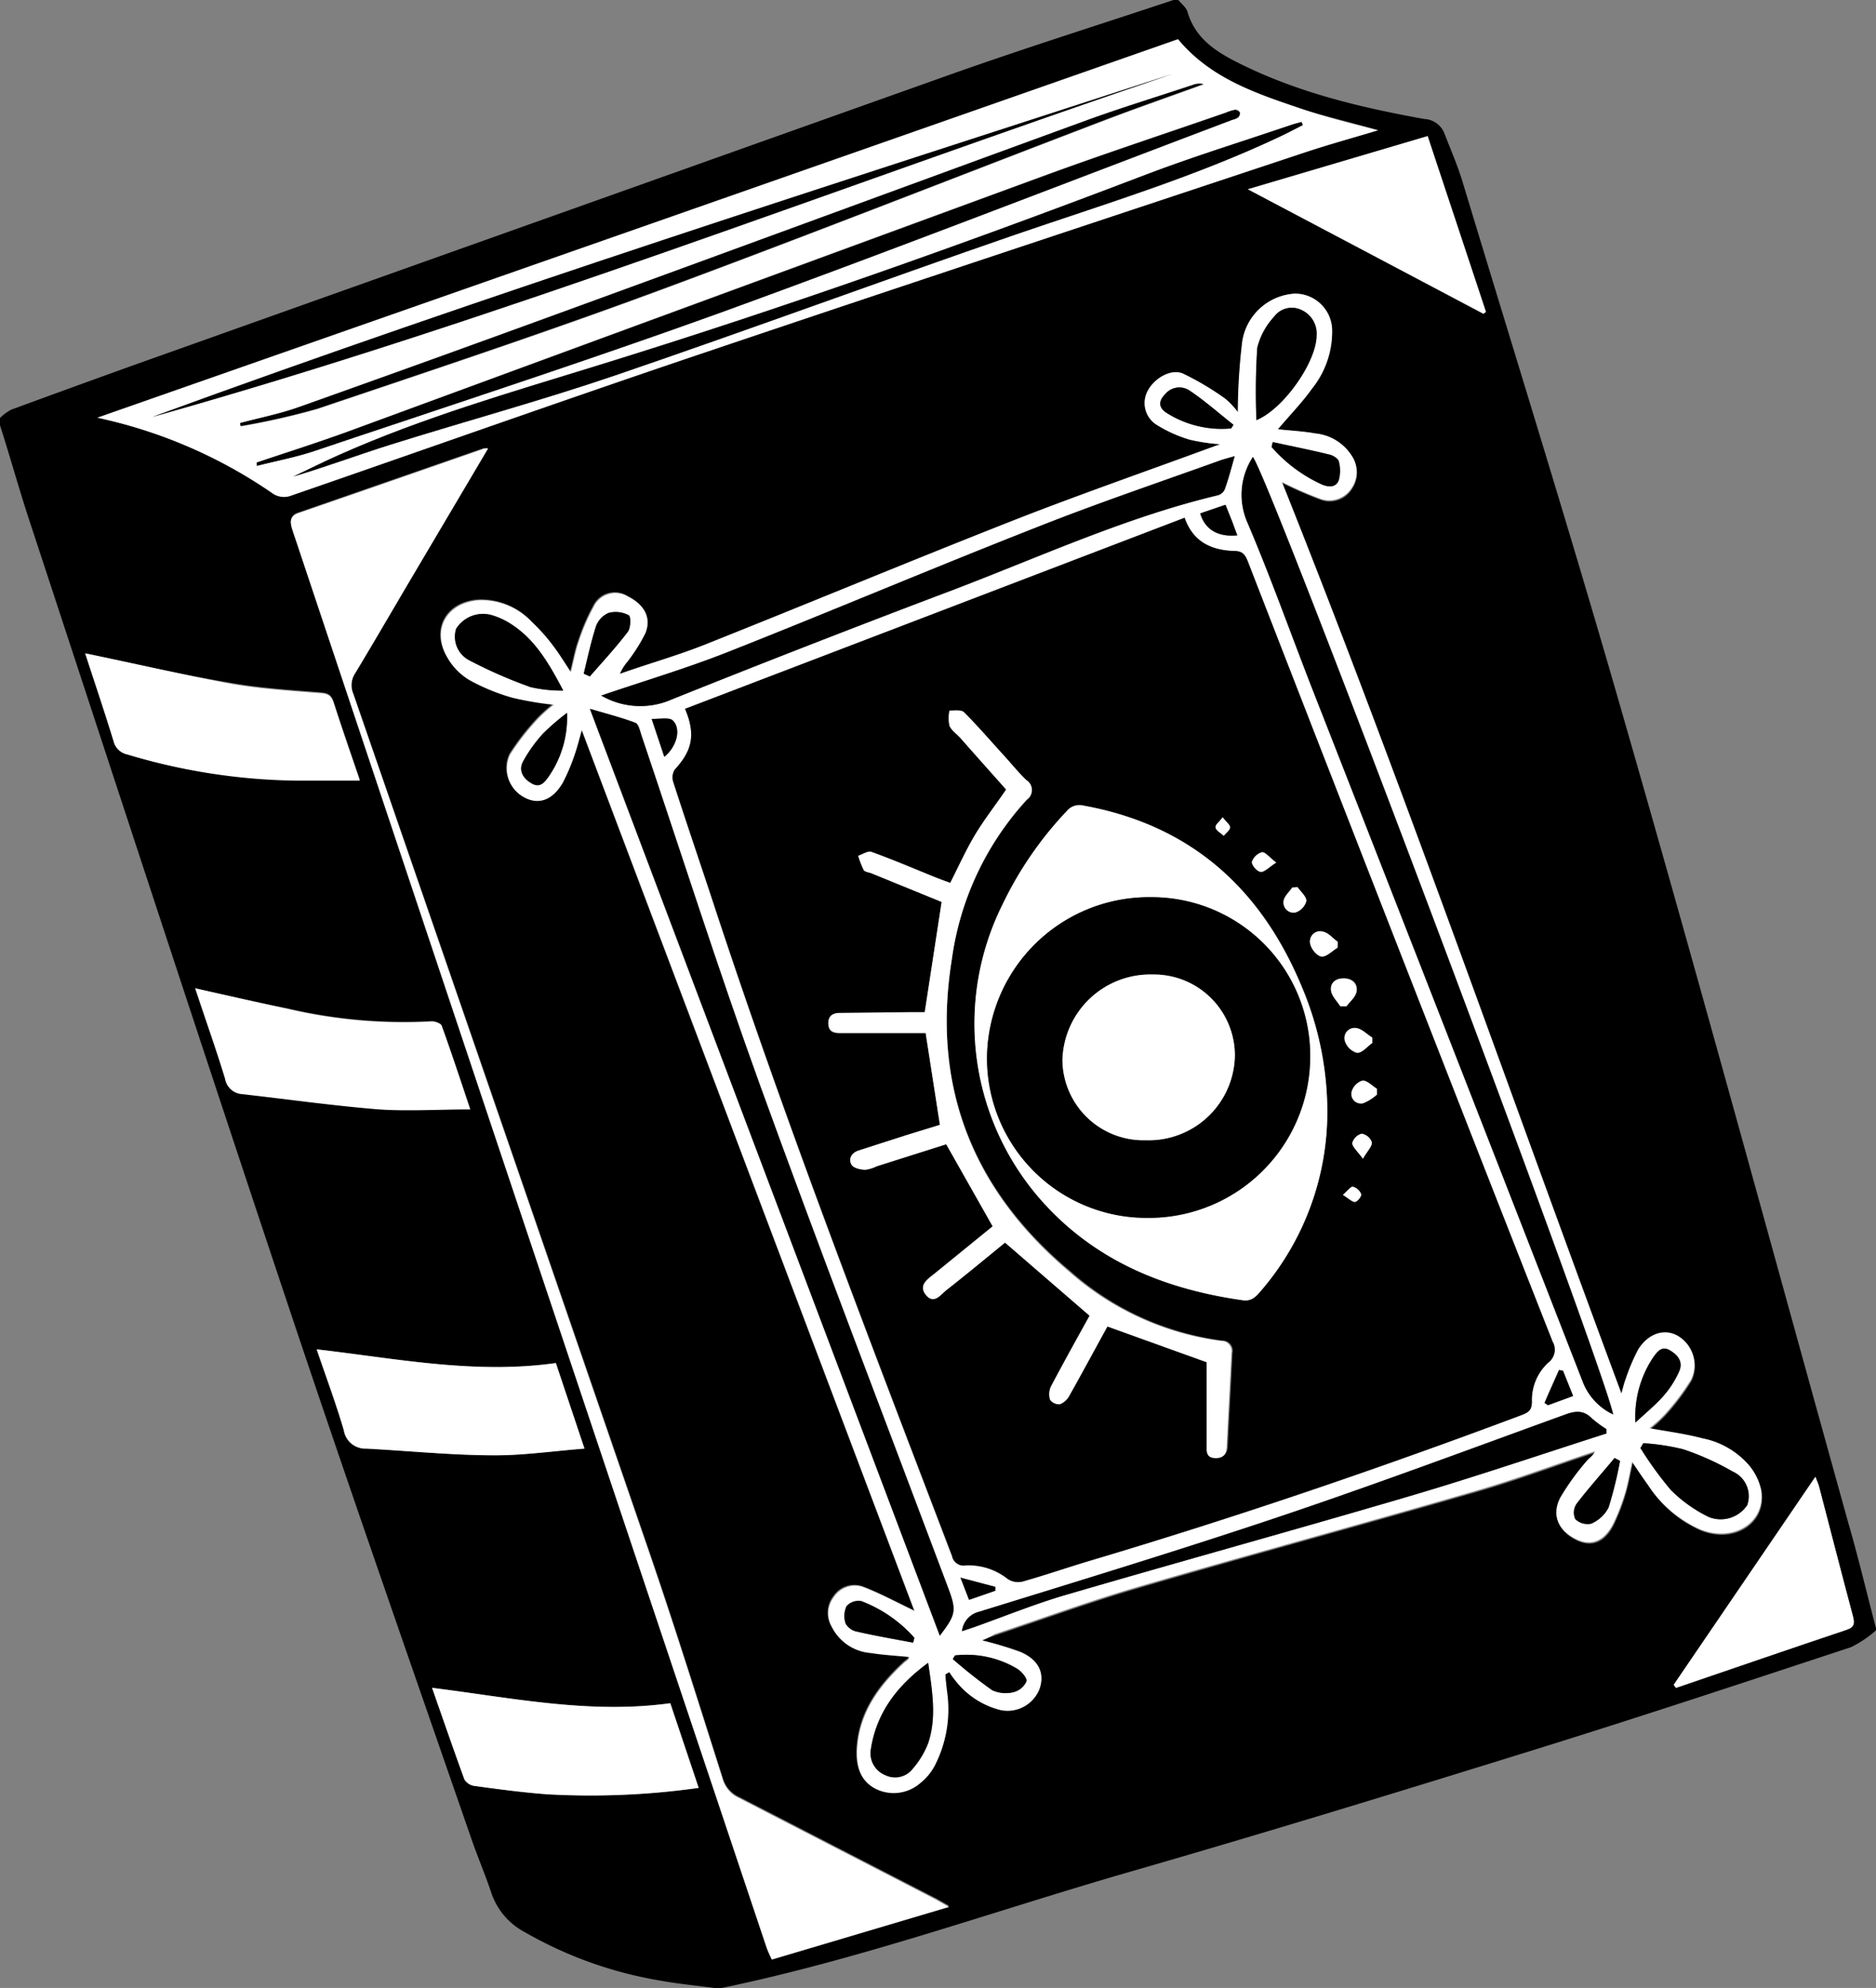 <svg xmlns="http://www.w3.org/2000/svg" viewBox="0 0 185.28 196.32"><rect x="0" y="0" width="185.28" height="196.32" fill="#808080" stroke="none"/><defs><style>.cls-1{fill:#fff;}</style></defs><g id="Camada_2" data-name="Camada 2"><g id="OBJECTS"><path d="M0,42v-.72a4.7,4.7,0,0,1,1.1-.82Q7.22,38.21,13.37,36,53.69,21.65,94,7.31c7.25-2.57,14.6-4.88,21.9-7.31h.48c.31.39.79.74.91,1.19.67,2.33,2.4,3.64,4.37,4.69,6,3.14,12.45,4.69,19,5.87a2.24,2.24,0,0,1,2,1.44c.62,1.6,1.31,3.18,1.8,4.81,5.35,17.68,10.86,35.32,15.94,53.07C168,97.47,175.2,124,182.55,150.41c1,3.45,1.82,6.93,2.73,10.39V161a10.91,10.91,0,0,1-2.48,1.67c-10.35,3.41-20.68,6.84-31.08,10.07-13.33,4.14-26.68,8.23-40.1,12.1S85,193.48,71.28,196.32h-.72c-1.81-.24-3.63-.41-5.42-.74a40,40,0,0,1-13.34-4.79A6.85,6.85,0,0,1,48.55,187c-.59-1.78-1.33-3.51-1.95-5.28-6-17.32-12.05-34.6-17.87-52C20,103.61,11.47,77.46,2.88,51.34,1.86,48.24,1,45.11,0,42ZM97,162c.51-.2.89-.37,1.29-.5,4.77-1.59,9.5-3.32,14.32-4.72,11-3.22,22.14-6.23,33.18-9.43,4-1.15,7.86-2.6,11.79-3.91-.19.42-.59.63-.85,1a24.61,24.61,0,0,0-2.57,3.57c-.9,1.74-.2,3.27,1.61,4.13,1.45.68,2.72.19,3.61-1.54a20.3,20.3,0,0,0,1.2-3.12c.27-.89.42-1.83.68-3,.6.88,1.08,1.6,1.58,2.3a11.86,11.86,0,0,0,5.14,4.37c3.32,1.34,6.52-.72,6-3.91a5.59,5.59,0,0,0-1.18-2.42,8.15,8.15,0,0,0-4.59-2.66c-1.71-.43-3.46-.66-5.24-1a12.43,12.43,0,0,0,1.51-1.37,22.8,22.8,0,0,0,2.58-3.41A3.33,3.33,0,0,0,165.7,132c-1.3-.71-2.89-.22-3.88,1.39a19.82,19.82,0,0,0-1.26,3c-.13.33-.2.69-.39,1.32-11.25-30.27-21.73-60.5-33.52-90a38.11,38.11,0,0,0,3.83,1.67,2.6,2.6,0,0,0,3.06-1.1,2.84,2.84,0,0,0,0-3.17,4.81,4.81,0,0,0-3.63-2.29c-1.24-.22-2.5-.28-3.7-.41,1.11-1.3,2.33-2.55,3.36-4a9,9,0,0,0,2-5.88A3.66,3.66,0,0,0,127.88,29a5.58,5.58,0,0,0-5.16,4.73,59.89,59.89,0,0,0-.44,7A7.75,7.75,0,0,0,121,39.37a27.88,27.88,0,0,0-4.17-2.47c-1.19-.52-2.84.45-3.49,1.7a2.53,2.53,0,0,0,.82,3.31,13.2,13.2,0,0,0,3.33,1.51,19.28,19.28,0,0,0,3,.45l-1.19.43c-6.4,2.35-12.86,4.6-19.21,7.09-10.21,4-20.35,8.24-30.55,12.3-2.73,1.08-5.56,1.91-8.34,2.86A4.69,4.69,0,0,1,62,65.3a16.67,16.67,0,0,0,1.68-2.87c.6-1.52-.09-2.78-1.73-3.6a2.37,2.37,0,0,0-3.38,1,20.16,20.16,0,0,0-1.5,3.5c-.32.9-.48,1.86-.76,2.95-.67-1-1.18-1.86-1.79-2.64a17.62,17.62,0,0,0-2-2.24,6.86,6.86,0,0,0-5.24-2.21c-3.21.2-4.78,2.89-3.15,5.67a6.1,6.1,0,0,0,2.14,2.2,20,20,0,0,0,4.28,1.76,31.93,31.93,0,0,0,4.07.69,13.43,13.43,0,0,0-1.53,1.36,24.21,24.21,0,0,0-2.78,3.56,3.23,3.23,0,0,0,1.4,4.23c1.42.76,2.8.28,3.79-1.43a18,18,0,0,0,1.13-2.63c.27-.73.45-1.49.77-2.59l32.86,87c-1.75-.83-3.39-1.73-5.11-2.38a2.49,2.49,0,0,0-2.86,1,2.65,2.65,0,0,0-.2,2.94,4.66,4.66,0,0,0,3.8,2.58c1.26.2,2.54.27,3.84.4a.93.93,0,0,1-.08.22c-.15.13-.32.25-.46.38-2.47,2.29-4.37,4.92-4.6,8.41-.1,1.61.22,3.2,1.81,4a4,4,0,0,0,4.41-.55,5.51,5.51,0,0,0,1.44-1.73,12.19,12.19,0,0,0,1.2-7.44c0-.53-.1-1.05-.14-1.58l.38-.22a10.54,10.54,0,0,0,.85,1.14,8.08,8.08,0,0,0,4.21,2.61,3.39,3.39,0,0,0,3.86-2.12c.52-1.55-.1-2.84-1.9-3.6A34.75,34.75,0,0,0,97,162ZM9.62,41.25A48.21,48.21,0,0,1,27,48.75a2,2,0,0,0,1.6.22C42.34,44.25,56,39.39,69.79,34.74,89.49,28.09,109.24,21.57,129,15c2.3-.76,4.63-1.4,7.12-2.15-2.54-.71-4.91-1.28-7.22-2-4.58-1.51-9.23-3-12.53-6.95Zm38.58,3a2.64,2.64,0,0,0-.42,0q-9.16,3.18-18.32,6.36c-.74.25-.83.75-.66,1.39.11.39.24.76.37,1.14q9.46,28.32,18.94,56.65,13.78,41.22,27.6,82.43a11,11,0,0,0,.52,1.18l17.5-5.2-1.33-.75q-9.7-5-19.4-10a2.92,2.92,0,0,1-1.62-1.89c-2.37-7.45-4.7-14.92-7.24-22.32Q49.59,110.89,34.89,68.48a2.12,2.12,0,0,1,.17-2c1.81-3,3.55-6,5.32-9ZM8.41,64.52c.95,2.91,1.92,5.78,2.81,8.68a1.76,1.76,0,0,0,1.34,1.3A60.11,60.11,0,0,0,29.19,77c2.06,0,4.11,0,6.35,0-.92-2.72-1.79-5.2-2.59-7.7-.22-.69-.54-.87-1.25-.93-3-.24-6-.42-8.92-.94C18,66.63,13.27,65.53,8.41,64.52ZM19.28,97.6c1,3.14,2.06,6,2.95,8.89A1.82,1.82,0,0,0,23.9,108c4.51.5,9,1.15,13.54,1.51,2.92.23,5.87,0,9,0-1-3-1.87-5.62-2.81-8.23-.09-.25-.69-.47-1-.45a50.17,50.17,0,0,1-14.14-1.23C25.5,99,22.52,98.33,19.28,97.6Zm35.62,37c-8,1.13-15.71-.44-23.64-1.33.94,2.76,1.91,5.34,2.68,8a2.15,2.15,0,0,0,2.22,1.8c4.18.22,8.36.62,12.54.66,2.95,0,5.92-.42,9-.66C56.74,140.11,55.84,137.43,54.9,134.61ZM66.2,168.2c-8,1.1-15.65-.54-23.52-1.52,1.1,3.14,2.11,6.11,3.2,9.06a1.41,1.41,0,0,0,1,.63c2.37.32,4.74.64,7.13.82a76.29,76.29,0,0,0,15-.63ZM141,13.44l-17.72,5.25L146.48,31l.23-.19C144.82,25.09,142.93,19.39,141,13.44ZM165.3,166.38l.21.28c5.62-1.92,11.23-3.85,16.86-5.74.79-.26.79-.67.61-1.36-1.13-4.24-2.22-8.49-3.33-12.74-.07-.27-.2-.53-.37-1Z"/><path class="cls-1" d="M97,162a34.75,34.75,0,0,1,3.78,1.16c1.8.76,2.42,2.05,1.9,3.6a3.39,3.39,0,0,1-3.86,2.12,8.08,8.08,0,0,1-4.21-2.61,10.54,10.54,0,0,1-.85-1.14l-.38.22c0,.53.09,1.05.14,1.58a12.19,12.19,0,0,1-1.2,7.44,5.51,5.51,0,0,1-1.44,1.73,4,4,0,0,1-4.41.55c-1.59-.82-1.91-2.41-1.81-4,.23-3.49,2.13-6.12,4.6-8.41.14-.13.31-.25.46-.38a.93.93,0,0,0,.08-.22c-1.3-.13-2.58-.2-3.84-.4a4.66,4.66,0,0,1-3.8-2.58,2.65,2.65,0,0,1,.2-2.94,2.49,2.49,0,0,1,2.86-1c1.72.65,3.36,1.55,5.11,2.38l-32.86-87c-.32,1.1-.5,1.86-.77,2.59a18,18,0,0,1-1.13,2.63c-1,1.71-2.37,2.19-3.79,1.43a3.23,3.23,0,0,1-1.4-4.23,24.21,24.21,0,0,1,2.78-3.56,13.43,13.43,0,0,1,1.53-1.36,31.93,31.93,0,0,1-4.07-.69,20,20,0,0,1-4.28-1.76,6.1,6.1,0,0,1-2.14-2.2c-1.63-2.78-.06-5.47,3.15-5.67a6.86,6.86,0,0,1,5.24,2.21,17.62,17.62,0,0,1,2,2.24c.61.78,1.12,1.64,1.79,2.64.28-1.09.44-2,.76-2.95a20.16,20.16,0,0,1,1.5-3.5,2.37,2.37,0,0,1,3.38-1c1.64.82,2.33,2.08,1.73,3.6A16.67,16.67,0,0,1,62,65.3a4.69,4.69,0,0,0-.78,1.25c2.78-1,5.61-1.78,8.34-2.86,10.2-4.06,20.34-8.28,30.55-12.3,6.35-2.49,12.81-4.74,19.21-7.09l1.19-.43a19.28,19.28,0,0,1-3-.45,13.2,13.2,0,0,1-3.33-1.51,2.53,2.53,0,0,1-.82-3.31c.65-1.25,2.3-2.22,3.49-1.7A27.88,27.88,0,0,1,121,39.37a7.75,7.75,0,0,1,1.25,1.32,59.89,59.89,0,0,1,.44-7A5.58,5.58,0,0,1,127.88,29a3.66,3.66,0,0,1,3.68,3.51,9,9,0,0,1-2,5.88c-1,1.4-2.25,2.65-3.36,4,1.2.13,2.46.19,3.7.41A4.81,4.81,0,0,1,133.5,45a2.84,2.84,0,0,1,0,3.17,2.6,2.6,0,0,1-3.06,1.1,38.11,38.11,0,0,1-3.83-1.67c11.79,29.52,22.27,59.75,33.52,90,.19-.63.26-1,.39-1.32a19.82,19.82,0,0,1,1.26-3c1-1.61,2.58-2.1,3.88-1.39a3.33,3.33,0,0,1,1.34,4.37,22.8,22.8,0,0,1-2.58,3.41,12.43,12.43,0,0,1-1.51,1.37c1.78.32,3.53.55,5.24,1a8.15,8.15,0,0,1,4.59,2.66,5.59,5.59,0,0,1,1.18,2.42c.52,3.19-2.68,5.25-6,3.91a11.86,11.86,0,0,1-5.14-4.37c-.5-.7-1-1.42-1.58-2.3-.26,1.13-.41,2.07-.68,3a20.3,20.3,0,0,1-1.2,3.12c-.89,1.73-2.16,2.22-3.61,1.54-1.81-.86-2.51-2.39-1.61-4.13a24.61,24.61,0,0,1,2.57-3.57c.26-.33.66-.54.85-1-3.93,1.31-7.82,2.76-11.79,3.91-11,3.2-22.14,6.21-33.18,9.43-4.82,1.4-9.55,3.13-14.32,4.72C97.87,161.6,97.49,161.77,97,162ZM67.66,70c1.06,2.5.73,4.08-1,6a1.43,1.43,0,0,0-.18,1.22c1.26,3.91,2.59,7.8,3.88,11.71C77.51,110.76,85.82,132.2,94,153.67a1.17,1.17,0,0,0,1.37.93,6.2,6.2,0,0,1,4.13,1.34,1.86,1.86,0,0,0,1.45.26c2.31-.65,4.57-1.44,6.87-2.12,14.28-4.23,28.36-9.05,42.31-14.28.66-.25,1.17-.42,1.13-1.36a5,5,0,0,1,1.63-3.87,1.59,1.59,0,0,0,.41-2.07q-5.66-14.31-11.24-28.65-9.45-24.21-18.87-48.42c-.26-.66-.51-1-1.32-1-2.21-.07-4.06-.85-4.91-3.28Zm25.16,91.51c1.66-2.19,1.68-2.48.72-5C87.35,140,81,123.59,75,107c-4.12-11.38-7.79-22.91-11.67-34.37-.15-.45-.28-1.13-.6-1.25-1.42-.54-2.91-.91-4.49-1.38ZM123.74,45.13a6.8,6.8,0,0,0-.48,6.53c2.34,5.5,4.34,11.16,6.52,16.73q13.29,34,26.57,68.06a5.9,5.9,0,0,0,3,3.23C158.09,134.07,125.53,47.51,123.74,45.13ZM59.38,68.69a7.69,7.69,0,0,0,7,.37q13.89-5.58,27.9-10.86c8.62-3.27,17-7.14,26-9.29a1.07,1.07,0,0,0,.67-.55c.35-1,.62-2.1,1-3.31-.59.17-1,.28-1.49.44-6,2.15-12,4.18-17.88,6.51-10.29,4-20.48,8.36-30.76,12.42C67.77,66,63.6,67.25,59.38,68.69Zm99.28,72.87,0-.44a11.59,11.59,0,0,1-1.42-1.05c-.83-.85-1.64-.74-2.68-.36-9.52,3.45-19,7-28.63,10.22s-19.47,6.19-29.22,9.24A2.22,2.22,0,0,0,95,161.09l1.19-.4c3-1.08,6-2.31,9.14-3.21,11.23-3.28,22.5-6.38,33.71-9.68C145.63,145.86,152.13,143.65,158.66,141.56ZM55.63,68.2c-1.42-2.71-2.76-5-5-6.49a7.24,7.24,0,0,0-2.15-1,3.13,3.13,0,0,0-3.41,1.38,2.63,2.63,0,0,0,1.36,3.14,46.83,46.83,0,0,0,6,2.62A13.9,13.9,0,0,0,55.63,68.2ZM162.3,142.52,162,143a35.54,35.54,0,0,0,3,4.14,13.84,13.84,0,0,0,3.75,2.67,3.15,3.15,0,0,0,3.8-1.18,2.66,2.66,0,0,0-1.44-3.31,26.81,26.81,0,0,0-4.89-2.2A22.16,22.16,0,0,0,162.3,142.52ZM91.67,164.21c-3.07,2.25-5.12,4.94-5.66,8.57a2.33,2.33,0,0,0,1.47,2.53,2.2,2.2,0,0,0,2.71-.67,8.41,8.41,0,0,0,1.51-2.53C92.52,169.57,92.07,167,91.67,164.21ZM124.09,41.49c2.69-1.11,5.94-5.74,5.94-8.35a2.55,2.55,0,0,0-1.5-2.53,2.17,2.17,0,0,0-2.7.67,7,7,0,0,0-1.66,3.07A67.75,67.75,0,0,0,124.09,41.49Zm37.43,99c1.11-1,2-1.77,2.78-2.64a9.54,9.54,0,0,0,1.53-2.39c.42-.92-.1-1.62-.9-2.1s-1.28.18-1.66.7A10.54,10.54,0,0,0,161.52,140.48ZM56,70.4a23.41,23.41,0,0,0-2.34,2,14,14,0,0,0-2,2.79c-.49.93.06,1.71.91,2.18s1.27-.21,1.66-.75A10.25,10.25,0,0,0,56,70.4Zm65.6-28.09.23-.36c-1.44-1.14-2.84-2.34-4.35-3.39a1.81,1.81,0,0,0-2.4.37c-.64.63-.68,1.29.09,1.81A10.16,10.16,0,0,0,121.59,42.31ZM90.18,162.22l.13-.48a13.37,13.37,0,0,0-5.23-3.62,1.59,1.59,0,0,0-1.47.49,2.33,2.33,0,0,0-.09,1.73,1.65,1.65,0,0,0,1.12.79C86.47,161.55,88.33,161.87,90.18,162.22Zm4.14,1.26-.22.36A49.29,49.29,0,0,0,98,166.91a3.16,3.16,0,0,0,2.14.19,1.91,1.91,0,0,0,1.25-1.06c.09-.31-.49-1-.91-1.24A9.78,9.78,0,0,0,94.32,163.48ZM125.7,43.66l-.14.48a14.59,14.59,0,0,0,5,3.72c.64.26,1.37.3,1.63-.45a3.51,3.51,0,0,0,0-1.85c-.06-.28-.57-.59-.92-.67C129.45,44.44,127.57,44.06,125.7,43.66ZM57.65,66.53l.57.27c1.27-1.45,2.58-2.87,3.75-4.4.29-.38.32-1.51.1-1.64a2.73,2.73,0,0,0-2-.23,2.3,2.3,0,0,0-1.24,1.33C58.37,63.38,58,65,57.65,66.53ZM160,144.27l-.54-.29c-1.27,1.51-2.58,3-3.77,4.55a1.57,1.57,0,0,0-.11,1.49,1.76,1.76,0,0,0,1.57.45,3.45,3.45,0,0,0,1.72-1.6A39.58,39.58,0,0,0,160,144.27ZM122.2,52.87c-.19-.49-.35-1-.53-1.43L121,49.85l-2.49.85C119,52.31,120.28,53.05,122.2,52.87ZM65.61,74.74c1.23-1,1.7-2.77.84-3.6-.35-.33-1.23-.11-2.09-.15Zm88.76,60.63-.41-.08c-.48,1.08-1,2.17-1.43,3.25l.34.23,2.48-.91ZM94.86,155.8l.82,2.19,2.59-.9,0-.38Z"/><path class="cls-1" d="M9.62,41.25,116.34,3.87c3.3,4,8,5.44,12.53,7,2.31.76,4.68,1.33,7.22,2-2.49.75-4.82,1.39-7.12,2.15-19.73,6.56-39.48,13.08-59.18,19.73C56,39.39,42.34,44.25,28.6,49a2,2,0,0,1-1.6-.22A48.21,48.21,0,0,0,9.62,41.25Zm15.73,4.43,0,.32c1.93-.49,3.89-.86,5.76-1.49C44.54,40,58,35.63,71.26,30.81c16.89-6.12,33.63-12.63,50.43-19a1.6,1.6,0,0,0,.55-.23.58.58,0,0,0,.18-.49.56.56,0,0,0-.45-.26,4.34,4.34,0,0,0-.91.28c-6,2.09-12.11,4.09-18.1,6.29Q68.72,29.95,34.51,42.57C31.48,43.67,28.4,44.64,25.35,45.68ZM128.67,12.35l-.13-.3c-.37.1-.75.19-1.11.32-4.72,1.6-9.5,3.07-14.16,4.84-17.93,6.85-36,13.26-54.36,18.92-8.54,2.64-17.13,5.11-25.32,8.75-1.56.69-3.08,1.45-4.62,2.18,3.23-1,6.36-2.13,9.54-3.13,7.39-2.32,14.87-4.35,22.19-6.84,13.22-4.51,26.32-9.34,39.52-13.9,8.83-3,17.79-5.71,26.25-9.73C127.21,13.11,127.94,12.72,128.67,12.35ZM15.06,41.17c34.15-9.6,67.2-22.49,100.75-33.87C82.11,18.24,48.33,29,15.06,41.17Zm8.66.61.1.32a72.7,72.7,0,0,0,7.56-1.71c11.12-3.75,22.26-7.45,33.26-11.51,14.9-5.51,29.67-11.34,44.51-17,3.23-1.23,6.51-2.37,9.76-3.55a1.77,1.77,0,0,0-1,.07c-3.48,1.15-7,2.23-10.45,3.48-17.32,6.3-34.63,12.67-51.94,19q-13,4.74-26,9.37C27.59,40.88,25.63,41.27,23.72,41.78Z"/><path class="cls-1" d="M48.2,44.3,40.38,57.52c-1.77,3-3.51,6-5.32,9a2.12,2.12,0,0,0-.17,2q14.65,42.43,29.25,84.88c2.54,7.4,4.87,14.87,7.24,22.32A2.92,2.92,0,0,0,73,177.57q9.7,5,19.4,10l1.33.75-17.5,5.2a11,11,0,0,1-.52-1.18q-13.81-41.21-27.6-82.43Q38.63,81.54,29.17,53.21c-.13-.38-.26-.75-.37-1.14-.17-.64-.08-1.14.66-1.39q9.16-3.16,18.32-6.36A2.64,2.64,0,0,1,48.2,44.3Z"/><path class="cls-1" d="M8.41,64.52c4.86,1,9.6,2.11,14.37,3,2.94.52,5.94.7,8.92.94.71.06,1,.24,1.25.93.8,2.5,1.67,5,2.59,7.7-2.24,0-4.29,0-6.35,0A60.11,60.11,0,0,1,12.56,74.5a1.76,1.76,0,0,1-1.34-1.3C10.33,70.3,9.36,67.43,8.41,64.52Z"/><path class="cls-1" d="M19.28,97.6c3.24.73,6.22,1.41,9.21,2.05a50.17,50.17,0,0,0,14.14,1.23c.34,0,.94.2,1,.45.94,2.61,1.81,5.25,2.81,8.23-3.16,0-6.11.19-9,0-4.52-.36-9-1-13.54-1.51a1.82,1.82,0,0,1-1.67-1.52C21.34,103.6,20.33,100.74,19.28,97.6Z"/><path class="cls-1" d="M54.9,134.61c.94,2.82,1.84,5.5,2.83,8.44-3.11.24-6.08.69-9,.66-4.18,0-8.36-.44-12.54-.66a2.15,2.15,0,0,1-2.22-1.8c-.77-2.63-1.74-5.21-2.68-8C39.19,134.17,46.93,135.74,54.9,134.61Z"/><path class="cls-1" d="M66.2,168.2,69,176.56a76.29,76.29,0,0,1-15,.63c-2.39-.18-4.76-.5-7.13-.82a1.41,1.41,0,0,1-1-.63c-1.09-3-2.1-5.92-3.2-9.06C50.55,167.66,58.24,169.3,66.2,168.2Z"/><path class="cls-1" d="M141,13.44c2,6,3.87,11.65,5.76,17.35l-.23.19L123.23,18.69Z"/><path class="cls-1" d="M165.3,166.38l14-20.53c.17.44.3.7.37,1,1.11,4.25,2.2,8.5,3.33,12.74.18.69.18,1.1-.61,1.36-5.63,1.89-11.24,3.82-16.86,5.74Z"/><path d="M67.66,70,117,51.13c.85,2.43,2.7,3.21,4.91,3.28.81,0,1.06.36,1.32,1q9.4,24.21,18.87,48.42,5.6,14.34,11.24,28.65a1.59,1.59,0,0,1-.41,2.07,5,5,0,0,0-1.63,3.87c0,.94-.47,1.11-1.13,1.36-13.95,5.23-28,10-42.31,14.28-2.3.68-4.56,1.47-6.87,2.12a1.86,1.86,0,0,1-1.45-.26,6.2,6.2,0,0,0-4.13-1.34,1.17,1.17,0,0,1-1.37-.93c-8.19-21.47-16.5-42.91-23.67-64.76-1.29-3.91-2.62-7.8-3.88-11.71A1.43,1.43,0,0,1,66.64,76C68.39,74.11,68.72,72.53,67.66,70Zm63.43,39.72a31.57,31.57,0,0,0-2.46-12.14c-4-9.79-11-16.11-21.57-18a1.63,1.63,0,0,0-1.69.54A36,36,0,0,0,99,89.35,26.36,26.36,0,0,0,103.28,119c5.24,5.65,12,8.32,19.47,9.38.88.12,1.32-.39,1.79-.94A27.07,27.07,0,0,0,131.09,109.75ZM93.85,87.19c-.54-.21-1.1-.4-1.65-.63-2-.82-4-1.68-6.11-2.43-.35-.13-.87.24-1.31.38a9.59,9.59,0,0,0,.55,1.41c.12.19.5.22.76.32L93,89.07,91.33,100H90.11l-7.19.08c-.73,0-1.14.33-1.11,1.08s.52.89,1.17.89c2.28,0,4.56,0,6.83,0h1.61l1.41,9.06-3.26,1-4.79,1.54c-.7.23-1,.81-.68,1.39.19.33.87.46,1.34.5a3.39,3.39,0,0,0,1.13-.34L93.45,113l4.61,8.06-5.79,4.71c-.7.55-1.63,1.12-.78,2.09s1.44-.06,2-.51c2-1.57,4-3.2,5.79-4.69l8.35,7.22c-1.23,2.26-2.56,4.64-3.82,7a1.78,1.78,0,0,0-.08,1.3,1.08,1.08,0,0,0,1,.43,1.87,1.87,0,0,0,.91-.85c1.3-2.32,2.57-4.67,3.75-6.82l9.89,3.54c0,2.66,0,5.45,0,8.23,0,.6,0,1.17.77,1.23s1.17-.35,1.21-1.13c.15-3.07.32-6.14.47-9.22a1,1,0,0,0-1-1.21,28.12,28.12,0,0,1-15-6.83C96.08,117.5,92,107.26,94,94.77A29.17,29.17,0,0,1,101.43,79a1.15,1.15,0,0,0-.06-1.93c-.73-.66-1.37-1.45-2-2.19-1.37-1.5-2.7-3-4.14-4.5-.27-.26-1-.12-1.44-.16a3.71,3.71,0,0,0,0,1.49c.21.48.74.82,1.11,1.24,1.53,1.71,3.05,3.44,4.49,5.06-1.1,1.59-2.18,3-3.08,4.49S94.68,85.55,93.85,87.19Zm38.25,6.4,0-.53c-.48-.36-.93-1-1.46-1a1,1,0,0,0-1.24,1.23c.1.48.71,1.17,1.13,1.2S131.58,93.9,132.1,93.59Zm3.43,9.45v-.55c-.51-.32-1-.84-1.53-.92a1,1,0,0,0-1.16,1.29A1.77,1.77,0,0,0,134,104C134.53,104,135,103.38,135.53,103Zm-3.15-3.67H133c.35-.48.91-.91,1-1.44.14-.82-.42-1.33-1.29-1.32s-1.35.49-1.21,1.27C131.55,98.42,132.05,98.88,132.38,99.37Zm-4.23-11.76-.53,0c-.3.44-.78.85-.85,1.32a1,1,0,0,0,1.16,1.16A1.64,1.64,0,0,0,129,89C129.05,88.55,128.47,88.07,128.15,87.61ZM136,108.08l0-.56c-.47-.3-1-.85-1.41-.81a1.61,1.61,0,0,0-1.08,1.1.94.94,0,0,0,1.13,1.14A4.42,4.42,0,0,0,136,108.08Zm-1.42,6.35c.45-.78.92-1.22.88-1.63a1.29,1.29,0,0,0-1-.84,1.32,1.32,0,0,0-.93.94C133.57,113.3,134.08,113.7,134.61,114.43Zm-8.56-29.25c-.67-.5-1.07-1-1.38-1a1.52,1.52,0,0,0-1,.94c-.06.25.53.93.86,1S125.33,85.63,126.05,85.18Zm6.58,32.8c.53.34.85.7,1.18.7s.68-.56.63-.76a1.22,1.22,0,0,0-.81-.74C133.41,117.14,133.1,117.58,132.63,118ZM120.75,80.71c-.35.5-.75.85-.69,1.06s.52.52.8.78c.22-.27.61-.54.63-.82S121.11,81.18,120.75,80.71Z"/><path d="M92.82,161.54,58.27,70c1.58.47,3.07.84,4.49,1.38.32.12.45.8.6,1.25C67.24,84.13,70.91,95.66,75,107c6,16.55,12.32,33,18.51,49.47C94.5,159.06,94.48,159.35,92.82,161.54Z"/><path d="M123.74,45.13c1.79,2.38,34.35,88.94,35.57,94.55a5.9,5.9,0,0,1-3-3.23q-13.23-34-26.57-68.06c-2.18-5.57-4.18-11.23-6.52-16.73A6.8,6.8,0,0,1,123.74,45.13Z"/><path d="M59.38,68.69c4.22-1.44,8.39-2.67,12.43-4.27C82.09,60.36,92.28,56.05,102.57,52c5.9-2.33,11.91-4.36,17.88-6.51.44-.16.9-.27,1.49-.44-.34,1.21-.61,2.27-1,3.31a1.07,1.07,0,0,1-.67.55c-9,2.15-17.41,6-26,9.29q-14,5.29-27.9,10.86A7.69,7.69,0,0,1,59.38,68.69Z"/><path d="M158.66,141.56c-6.53,2.09-13,4.3-19.61,6.24-11.21,3.3-22.48,6.4-33.71,9.68-3.09.9-6.09,2.13-9.14,3.21l-1.19.4a2.22,2.22,0,0,1,1.67-1.92c9.75-3,19.54-6,29.22-9.24s19.11-6.77,28.63-10.22c1-.38,1.85-.49,2.68.36a11.59,11.59,0,0,0,1.42,1.05Z"/><path d="M55.63,68.2a13.9,13.9,0,0,1-3.23-.34,46.83,46.83,0,0,1-6-2.62,2.63,2.63,0,0,1-1.36-3.14,3.13,3.13,0,0,1,3.41-1.38,7.24,7.24,0,0,1,2.15,1C52.87,63.23,54.21,65.49,55.63,68.2Z"/><path d="M162.3,142.52a22.16,22.16,0,0,1,3.94.6,26.81,26.81,0,0,1,4.89,2.2,2.66,2.66,0,0,1,1.44,3.31,3.15,3.15,0,0,1-3.8,1.18,13.84,13.84,0,0,1-3.75-2.67,35.54,35.54,0,0,1-3-4.14Z"/><path d="M91.67,164.21c.4,2.79.85,5.36,0,7.9a8.41,8.41,0,0,1-1.51,2.53,2.2,2.2,0,0,1-2.71.67A2.33,2.33,0,0,1,86,172.78C86.55,169.15,88.6,166.46,91.67,164.21Z"/><path d="M124.09,41.49a67.75,67.75,0,0,1,.08-7.14,7,7,0,0,1,1.66-3.07,2.17,2.17,0,0,1,2.7-.67,2.55,2.55,0,0,1,1.5,2.53C130,35.75,126.78,40.38,124.09,41.49Z"/><path d="M161.52,140.48a10.54,10.54,0,0,1,1.75-6.43c.38-.52.81-1.2,1.66-.7s1.32,1.18.9,2.1a9.54,9.54,0,0,1-1.53,2.39C163.55,138.71,162.63,139.44,161.52,140.48Z"/><path d="M56,70.4a10.25,10.25,0,0,1-1.78,6.25c-.39.54-.83,1.2-1.66.75s-1.4-1.25-.91-2.18a14,14,0,0,1,2-2.79A23.41,23.41,0,0,1,56,70.4Z"/><path d="M121.59,42.31a10.16,10.16,0,0,1-6.43-1.57c-.77-.52-.73-1.18-.09-1.81a1.81,1.81,0,0,1,2.4-.37c1.51,1,2.91,2.25,4.35,3.39Z"/><path d="M90.18,162.22c-1.85-.35-3.71-.67-5.54-1.09a1.65,1.65,0,0,1-1.12-.79,2.33,2.33,0,0,1,.09-1.73,1.59,1.59,0,0,1,1.47-.49,13.37,13.37,0,0,1,5.23,3.62Z"/><path d="M94.32,163.48a9.78,9.78,0,0,1,6.14,1.32c.42.28,1,.93.91,1.24a1.91,1.91,0,0,1-1.25,1.06,3.16,3.16,0,0,1-2.14-.19,49.29,49.29,0,0,1-3.88-3.07Z"/><path d="M125.7,43.66c1.87.4,3.75.78,5.61,1.23.35.08.86.39.92.67a3.51,3.51,0,0,1,0,1.85c-.26.75-1,.71-1.63.45a14.59,14.59,0,0,1-5-3.72Z"/><path d="M57.65,66.53c.39-1.56.72-3.15,1.22-4.67a2.3,2.3,0,0,1,1.24-1.33,2.73,2.73,0,0,1,2,.23c.22.13.19,1.26-.1,1.64-1.17,1.53-2.48,2.95-3.75,4.4Z"/><path d="M160,144.27a39.58,39.58,0,0,1-1.13,4.6,3.45,3.45,0,0,1-1.72,1.6,1.76,1.76,0,0,1-1.57-.45,1.57,1.57,0,0,1,.11-1.49c1.19-1.57,2.5-3,3.77-4.55Z"/><path d="M122.2,52.87c-1.92.18-3.18-.56-3.65-2.17l2.49-.85.63,1.59C121.85,51.91,122,52.38,122.2,52.87Z"/><path d="M65.61,74.74,64.36,71c.86,0,1.74-.18,2.09.15C67.31,72,66.84,73.74,65.61,74.74Z"/><path d="M154.37,135.37l1,2.49-2.48.91-.34-.23c.48-1.08.95-2.17,1.43-3.25Z"/><path d="M94.86,155.8l3.45.91,0,.38-2.59.9Z"/><path d="M25.35,45.68c3-1,6.13-2,9.16-3.11Q68.74,30,103,17.42c6-2.2,12.06-4.2,18.1-6.29a4.34,4.34,0,0,1,.91-.28.56.56,0,0,1,.45.26.58.58,0,0,1-.18.49,1.6,1.6,0,0,1-.55.23c-16.8,6.35-33.54,12.86-50.43,19C58,35.63,44.54,40,31.15,44.51c-1.87.63-3.83,1-5.76,1.49Z"/><path d="M128.67,12.35c-.73.37-1.46.76-2.2,1.11-8.46,4-17.42,6.69-26.25,9.73C87,27.75,73.92,32.58,60.7,37.09c-7.32,2.49-14.8,4.52-22.19,6.84-3.18,1-6.31,2.18-9.54,3.13,1.54-.73,3.06-1.49,4.62-2.18,8.19-3.64,16.78-6.11,25.32-8.75,18.34-5.66,36.43-12.07,54.36-18.92,4.66-1.77,9.44-3.24,14.16-4.84.36-.13.74-.22,1.11-.32Z"/><path d="M15.06,41.17C48.33,29,82.11,18.24,115.81,7.3,82.26,18.68,49.21,31.57,15.06,41.17Z"/><path d="M23.72,41.78c1.91-.51,3.87-.9,5.73-1.56q13-4.62,26-9.37c17.31-6.31,34.62-12.68,51.94-19,3.45-1.25,7-2.33,10.45-3.48a1.77,1.77,0,0,1,1-.07c-3.25,1.18-6.53,2.32-9.76,3.55-14.84,5.67-29.61,11.5-44.51,17-11,4.06-22.14,7.76-33.26,11.51a72.7,72.7,0,0,1-7.56,1.71Z"/><path class="cls-1" d="M131.09,109.75a27.07,27.07,0,0,1-6.55,17.72c-.47.55-.91,1.06-1.79.94-7.49-1.06-14.23-3.73-19.47-9.38A26.36,26.36,0,0,1,99,89.35a36,36,0,0,1,6.35-9.25,1.63,1.63,0,0,1,1.69-.54c10.61,1.94,17.55,8.26,21.57,18A31.57,31.57,0,0,1,131.09,109.75Zm-1.69-5.4A15.66,15.66,0,0,0,113.64,88.6a16,16,0,0,0-16.16,15.86,15.76,15.76,0,0,0,15.86,15.81A15.94,15.94,0,0,0,129.4,104.35Z"/><path class="cls-1" d="M93.85,87.19c.83-1.64,1.55-3.25,2.44-4.74s2-2.9,3.08-4.49c-1.44-1.62-3-3.35-4.49-5.06-.37-.42-.9-.76-1.11-1.24a3.71,3.71,0,0,1,0-1.49c.49,0,1.17-.1,1.44.16,1.44,1.45,2.77,3,4.14,4.5.67.74,1.31,1.53,2,2.19a1.15,1.15,0,0,1,.06,1.93A29.17,29.17,0,0,0,94,94.77c-2,12.49,2,22.73,11.62,30.83a28.12,28.12,0,0,0,15,6.83,1,1,0,0,1,1,1.21c-.15,3.08-.32,6.15-.47,9.22,0,.78-.41,1.19-1.21,1.13s-.78-.63-.77-1.23c0-2.78,0-5.57,0-8.23L109.37,131c-1.18,2.15-2.45,4.5-3.75,6.82a1.87,1.87,0,0,1-.91.85,1.08,1.08,0,0,1-1-.43,1.78,1.78,0,0,1,.08-1.3c1.26-2.4,2.59-4.78,3.82-7l-8.35-7.22c-1.83,1.49-3.79,3.12-5.79,4.69-.57.45-1.22,1.42-2,.51s.08-1.54.78-2.09l5.79-4.71L93.45,113l-6.88,2.17a3.39,3.39,0,0,1-1.13.34c-.47,0-1.15-.17-1.34-.5-.33-.58,0-1.16.68-1.39l4.79-1.54,3.26-1L91.42,102H89.81c-2.27,0-4.55,0-6.83,0-.65,0-1.13-.16-1.17-.89s.38-1.08,1.11-1.08l7.19-.08h1.22L93,89.07l-6.94-2.83c-.26-.1-.64-.13-.76-.32a9.59,9.59,0,0,1-.55-1.41c.44-.14,1-.51,1.31-.38,2.06.75,4.08,1.61,6.11,2.43C92.75,86.79,93.31,87,93.85,87.19Z"/><path class="cls-1" d="M132.1,93.59c-.52.31-1.06.9-1.55.86s-1-.72-1.13-1.2A1,1,0,0,1,130.66,92c.53.09,1,.68,1.46,1Z"/><path class="cls-1" d="M135.53,103c-.5.34-1,1-1.49.95a1.77,1.77,0,0,1-1.21-1.13,1,1,0,0,1,1.16-1.29c.54.08,1,.6,1.53.92Z"/><path class="cls-1" d="M132.38,99.37c-.33-.49-.83-1-.92-1.48-.14-.78.4-1.26,1.21-1.27s1.43.5,1.29,1.32c-.1.53-.66,1-1,1.44Z"/><path class="cls-1" d="M128.15,87.61c.32.46.9.94.87,1.38a1.64,1.64,0,0,1-1.09,1.13A1,1,0,0,1,126.77,89c.07-.47.55-.88.85-1.32Z"/><path class="cls-1" d="M136,108.08a4.42,4.42,0,0,1-1.38.87.94.94,0,0,1-1.13-1.14,1.61,1.61,0,0,1,1.08-1.1c.45,0,.94.51,1.41.81Z"/><path class="cls-1" d="M134.61,114.43c-.53-.73-1-1.13-1.05-1.53a1.32,1.32,0,0,1,.93-.94,1.29,1.29,0,0,1,1,.84C135.53,113.21,135.06,113.65,134.61,114.43Z"/><path class="cls-1" d="M126.05,85.18c-.72.45-1.14.93-1.54.91s-.92-.7-.86-1a1.52,1.52,0,0,1,1-.94C125,84.15,125.38,84.68,126.05,85.18Z"/><path class="cls-1" d="M132.63,118c.47-.4.78-.84,1-.8a1.22,1.22,0,0,1,.81.74c.05.2-.4.76-.63.76S133.16,118.32,132.63,118Z"/><path class="cls-1" d="M120.75,80.71c.36.47.75.76.74,1s-.41.55-.63.82c-.28-.26-.71-.47-.8-.78S120.4,81.21,120.75,80.71Z"/><path d="M129.4,104.35a15.94,15.94,0,0,1-16.06,15.92,15.76,15.76,0,0,1-15.86-15.81A16,16,0,0,1,113.64,88.6,15.66,15.66,0,0,1,129.4,104.35Zm-16.24,8.25a8.51,8.51,0,0,0,8.8-8.37,8,8,0,0,0-8.13-8,8.68,8.68,0,0,0-8.9,8.46A8,8,0,0,0,113.16,112.6Z"/><path class="cls-1" d="M113.16,112.6a8,8,0,0,1-8.23-7.9,8.68,8.68,0,0,1,8.9-8.46,8,8,0,0,1,8.13,8A8.51,8.51,0,0,1,113.16,112.6Z"/></g></g></svg>